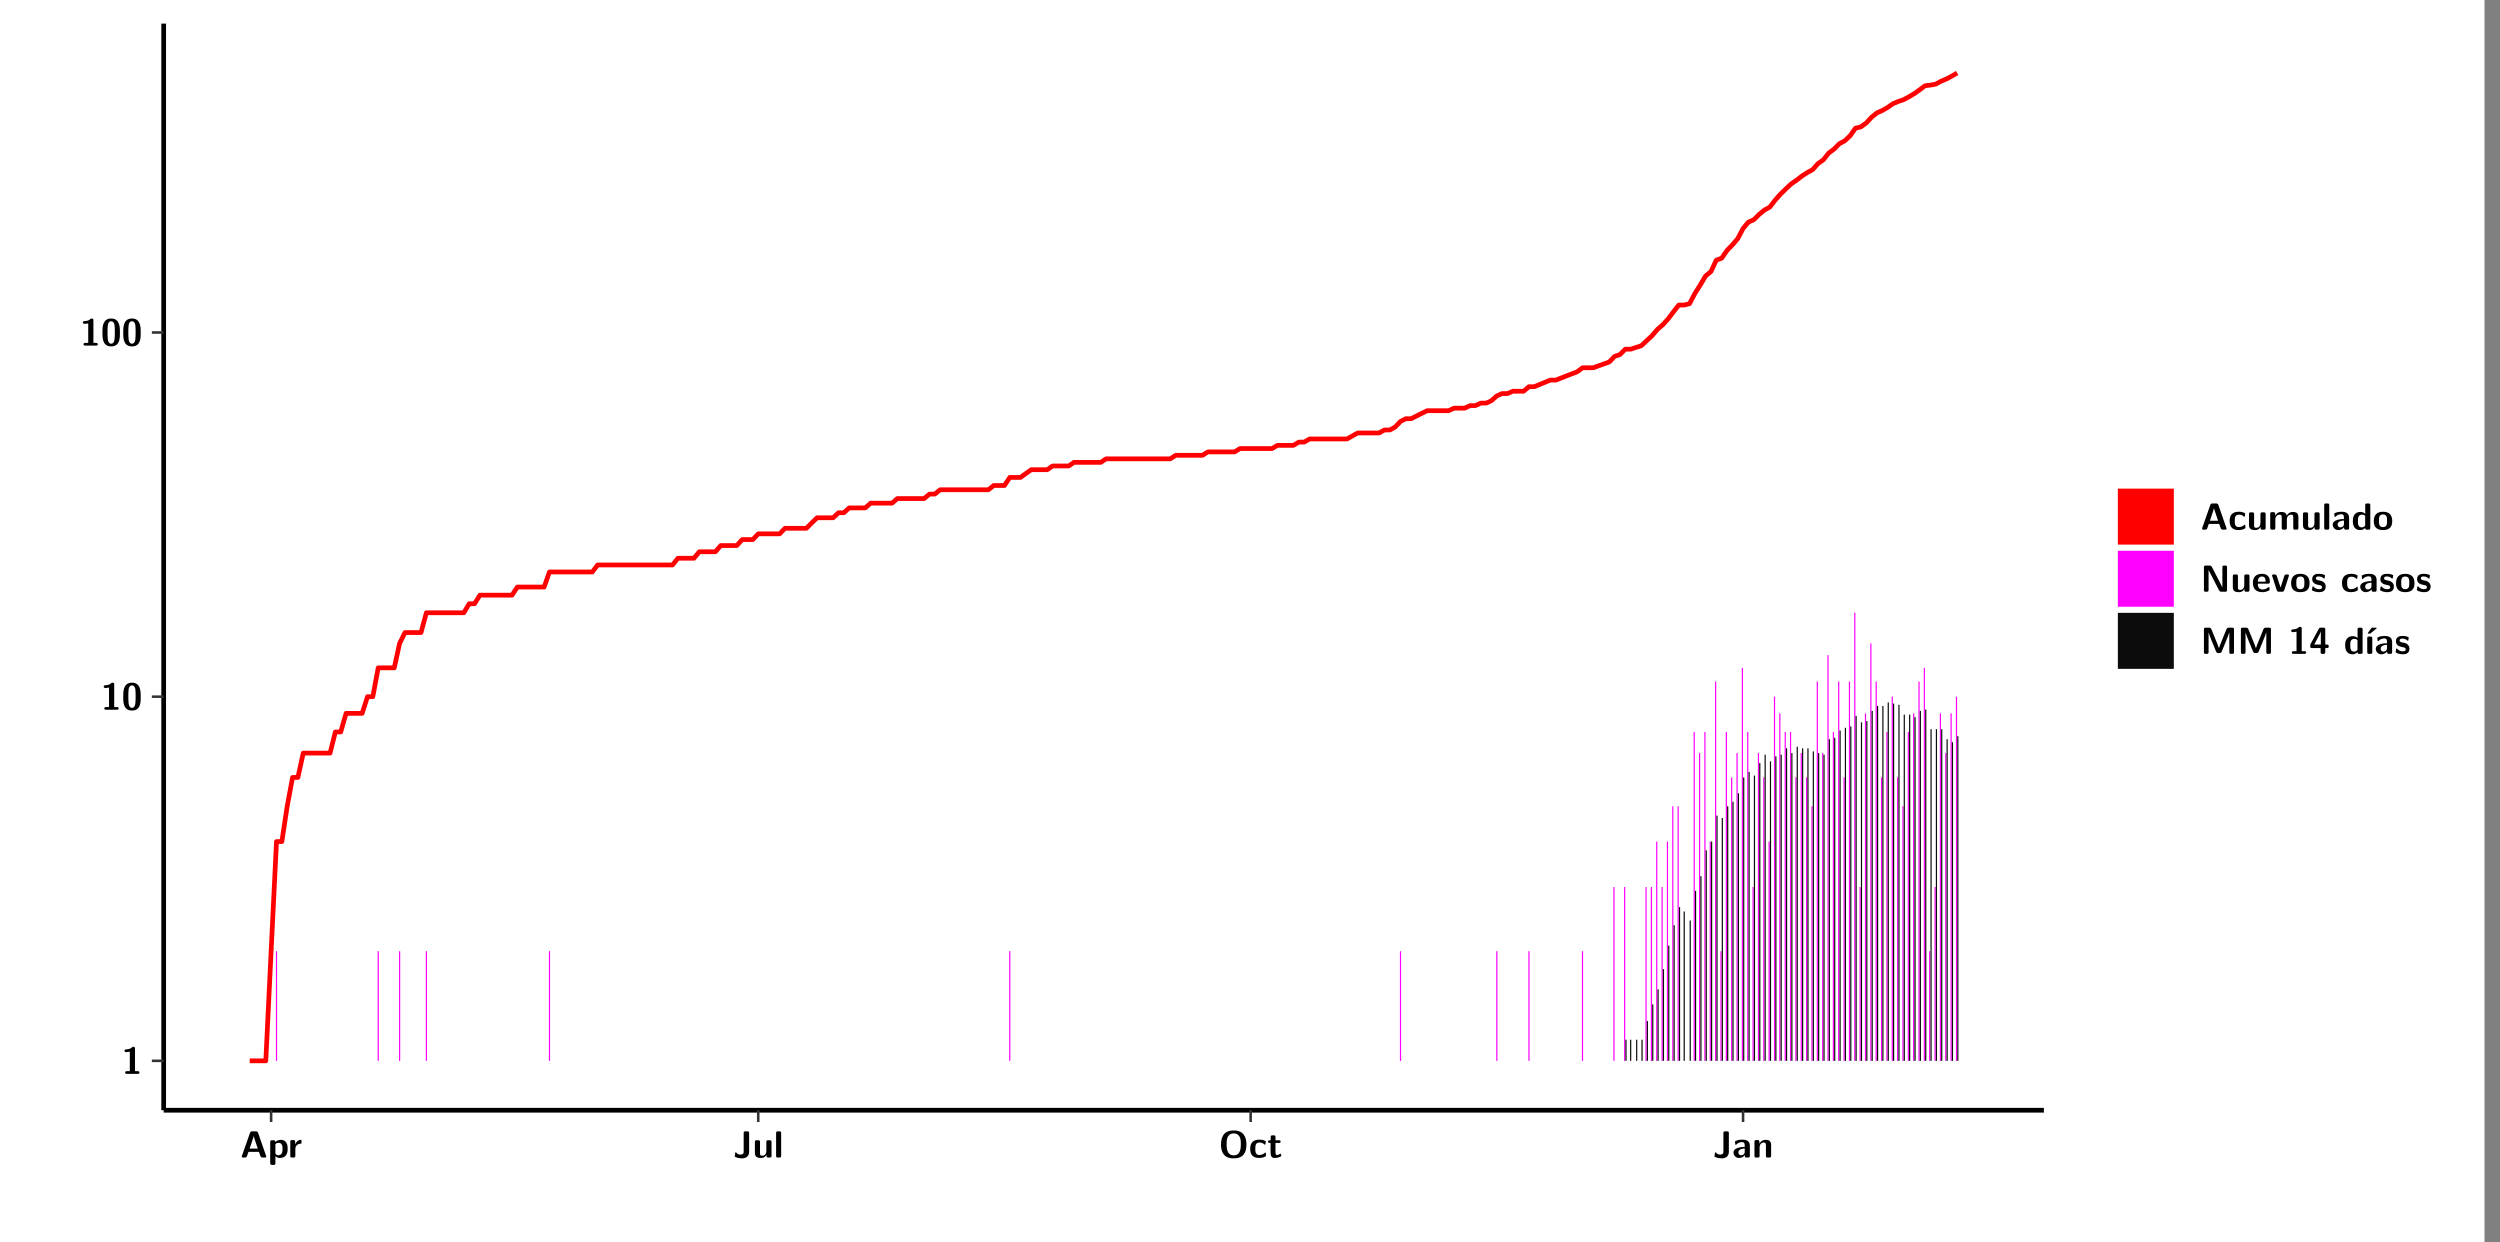 <?xml version="1.0" encoding="UTF-8"?>
<svg xmlns="http://www.w3.org/2000/svg" xmlns:xlink="http://www.w3.org/1999/xlink" width="579.653pt" height="288pt" viewBox="0 0 579.653 288" version="1.1">
<rect x="0" y="0" width="579.653" height="288" fill="#808080" stroke="none"/>
<defs>
<g>
<symbol overflow="visible" id="glyph0-0">
<path style="stroke:none;" d=""/>
</symbol>
<symbol overflow="visible" id="glyph0-1">
<path style="stroke:none;" d="M 3.109 -5.859 C 3.109 -6.016 3.109 -6.281 2.719 -6.281 C 2.547 -6.281 2.516 -6.266 2.406 -6.156 C 2.25 -6.016 1.922 -5.688 1.047 -5.672 C 0.891 -5.672 0.672 -5.609 0.672 -5.359 C 0.672 -5.047 0.969 -5.047 1.094 -5.047 C 1.344 -5.047 1.656 -5.078 1.906 -5.156 L 1.906 -0.625 L 1.234 -0.625 C 1.109 -0.625 0.812 -0.625 0.812 -0.312 C 0.812 0 1.109 0 1.234 0 L 3.719 0 C 3.828 0 4.141 0 4.141 -0.312 C 4.141 -0.625 3.828 -0.625 3.719 -0.625 L 3.109 -0.625 Z M 3.109 -5.859 "/>
</symbol>
<symbol overflow="visible" id="glyph0-2">
<path style="stroke:none;" d="M 4.438 -3 C 4.438 -4.203 4.438 -6.281 2.406 -6.281 C 0.375 -6.281 0.375 -4.219 0.375 -3 C 0.375 -1.812 0.375 0.188 2.406 0.188 C 4.438 0.188 4.438 -1.781 4.438 -3 Z M 2.406 -0.438 C 1.75 -0.438 1.656 -1.25 1.625 -1.484 C 1.562 -1.953 1.562 -2.766 1.562 -3.125 C 1.562 -3.641 1.562 -4.203 1.625 -4.641 C 1.641 -4.875 1.734 -5.641 2.406 -5.641 C 3.047 -5.641 3.156 -4.906 3.188 -4.734 C 3.25 -4.281 3.25 -3.594 3.25 -3.125 C 3.25 -2.625 3.25 -1.953 3.188 -1.469 C 3.156 -1.234 3.062 -0.438 2.406 -0.438 Z M 2.406 -0.438 "/>
</symbol>
<symbol overflow="visible" id="glyph0-3">
<path style="stroke:none;" d="M 4.156 -5.703 C 4.031 -6.078 3.766 -6.078 3.594 -6.078 L 2.828 -6.078 C 2.641 -6.078 2.391 -6.078 2.266 -5.703 L 0.406 -0.406 C 0.375 -0.297 0.375 -0.281 0.375 -0.234 C 0.375 0 0.594 0 0.703 0 L 1.031 0 C 1.188 0 1.453 0 1.578 -0.344 L 1.922 -1.328 L 4.344 -1.328 L 4.641 -0.484 C 4.75 -0.172 4.812 0 5.234 0 L 5.703 0 C 5.828 0 6.047 0 6.047 -0.234 C 6.047 -0.281 6.047 -0.297 6 -0.406 Z M 2.812 -3.938 C 2.938 -4.328 3.062 -4.656 3.125 -4.969 L 3.141 -4.969 C 3.188 -4.766 3.188 -4.75 3.25 -4.547 L 4.078 -2.078 L 2.188 -2.078 Z M 2.812 -3.938 "/>
</symbol>
<symbol overflow="visible" id="glyph0-4">
<path style="stroke:none;" d="M 1.734 -0.344 C 2.125 0.094 2.609 0.094 2.719 0.094 C 4.578 0.094 4.578 -1.594 4.578 -2.031 C 4.578 -2.453 4.578 -4.109 3 -4.109 C 2.484 -4.109 2.016 -3.906 1.703 -3.609 C 1.703 -3.922 1.578 -4.016 1.281 -4.016 L 0.953 -4.016 C 0.641 -4.016 0.531 -3.922 0.531 -3.594 L 0.531 1.281 C 0.531 1.594 0.625 1.703 0.953 1.703 L 1.312 1.703 C 1.641 1.703 1.734 1.594 1.734 1.281 Z M 1.734 -3.141 C 1.828 -3.219 2.109 -3.422 2.484 -3.422 C 3.391 -3.422 3.391 -2.391 3.391 -2 C 3.391 -1.656 3.391 -0.531 2.406 -0.531 C 2.203 -0.531 2.047 -0.609 1.938 -0.688 C 1.734 -0.828 1.734 -0.875 1.734 -1.031 Z M 1.734 -3.141 "/>
</symbol>
<symbol overflow="visible" id="glyph0-5">
<path style="stroke:none;" d="M 1.703 -2.016 C 1.703 -2.844 2.391 -3.188 2.938 -3.219 C 3.109 -3.234 3.125 -3.234 3.125 -3.469 L 3.125 -3.875 C 3.125 -4.047 3.125 -4.109 2.969 -4.109 C 2.719 -4.109 2.078 -4.031 1.672 -3.078 L 1.656 -3.078 L 1.656 -3.641 C 1.656 -3.922 1.594 -4.062 1.234 -4.062 L 0.953 -4.062 C 0.641 -4.062 0.531 -3.969 0.531 -3.641 L 0.531 -0.422 C 0.531 -0.109 0.625 0 0.953 0 L 1.281 0 C 1.609 0 1.703 -0.109 1.703 -0.422 Z M 1.703 -2.016 "/>
</symbol>
<symbol overflow="visible" id="glyph0-6">
<path style="stroke:none;" d="M 3.75 -5.656 C 3.75 -5.938 3.688 -6.078 3.328 -6.078 L 2.906 -6.078 C 2.562 -6.078 2.484 -5.969 2.484 -5.656 L 2.484 -1.359 C 2.484 -1.172 2.484 -0.688 1.703 -0.688 C 1.203 -0.688 0.922 -0.969 0.797 -1.125 C 0.734 -1.203 0.703 -1.234 0.656 -1.234 C 0.562 -1.234 0.547 -1.141 0.531 -1.062 C 0.484 -0.781 0.406 -0.328 0.406 -0.297 C 0.406 -0.203 0.453 -0.188 0.625 -0.109 C 1.141 0.109 1.672 0.188 2.062 0.188 C 3 0.188 3.75 -0.281 3.75 -1.312 Z M 3.75 -5.656 "/>
</symbol>
<symbol overflow="visible" id="glyph0-7">
<path style="stroke:none;" d="M 4.391 -3.594 C 4.391 -3.875 4.328 -4.016 3.969 -4.016 L 3.609 -4.016 C 3.281 -4.016 3.188 -3.906 3.188 -3.594 L 3.188 -1.516 C 3.188 -0.938 2.891 -0.438 2.266 -0.438 C 1.766 -0.438 1.719 -0.562 1.719 -1.031 L 1.719 -3.594 C 1.719 -3.875 1.656 -4.016 1.297 -4.016 L 0.953 -4.016 C 0.625 -4.016 0.531 -3.922 0.531 -3.594 L 0.531 -1.109 C 0.531 -0.172 1.031 0.094 1.953 0.094 C 2.188 0.094 2.812 0.094 3.219 -0.656 L 3.219 -0.422 C 3.219 -0.141 3.281 0 3.641 0 L 3.969 0 C 4.297 0 4.391 -0.109 4.391 -0.422 Z M 4.391 -3.594 "/>
</symbol>
<symbol overflow="visible" id="glyph0-8">
<path style="stroke:none;" d="M 1.703 -5.656 C 1.703 -5.938 1.641 -6.078 1.281 -6.078 L 0.953 -6.078 C 0.641 -6.078 0.531 -5.984 0.531 -5.656 L 0.531 -0.422 C 0.531 -0.109 0.625 0 0.953 0 L 1.281 0 C 1.609 0 1.703 -0.109 1.703 -0.422 Z M 1.703 -5.656 "/>
</symbol>
<symbol overflow="visible" id="glyph0-9">
<path style="stroke:none;" d="M 6.422 -3 C 6.422 -4.766 5.781 -6.281 3.484 -6.281 C 1.047 -6.281 0.531 -4.609 0.531 -3 C 0.531 -1.359 1.109 0.188 3.469 0.188 C 5.734 0.188 6.422 -1.203 6.422 -3 Z M 3.484 -0.516 C 1.828 -0.516 1.828 -2.344 1.828 -3.141 C 1.828 -3.906 1.828 -5.594 3.469 -5.594 C 5.125 -5.594 5.125 -3.922 5.125 -3.141 C 5.125 -2.359 5.125 -0.516 3.484 -0.516 Z M 3.484 -0.516 "/>
</symbol>
<symbol overflow="visible" id="glyph0-10">
<path style="stroke:none;" d="M 4 -0.438 C 4 -0.531 3.969 -0.938 3.953 -1.047 C 3.953 -1.078 3.938 -1.172 3.844 -1.172 C 3.812 -1.172 3.797 -1.172 3.703 -1.078 C 3.562 -0.953 3.141 -0.594 2.422 -0.594 C 1.516 -0.594 1.516 -1.469 1.516 -2.031 C 1.516 -2.75 1.562 -3.484 2.453 -3.484 C 3.031 -3.484 3.266 -3.344 3.578 -3.078 C 3.688 -2.984 3.703 -2.984 3.734 -2.984 C 3.828 -2.984 3.844 -3.062 3.844 -3.094 C 3.859 -3.172 3.953 -3.656 3.953 -3.703 C 3.953 -3.781 3.891 -3.812 3.75 -3.891 C 3.328 -4.078 3.062 -4.156 2.453 -4.156 C 1.141 -4.156 0.328 -3.547 0.328 -2.016 C 0.328 -0.562 1.078 0.094 2.406 0.094 C 2.641 0.094 3.172 0.094 3.75 -0.203 C 4 -0.344 4 -0.344 4 -0.438 Z M 4 -0.438 "/>
</symbol>
<symbol overflow="visible" id="glyph0-11">
<path style="stroke:none;" d="M 1.906 -3.391 L 2.688 -3.391 C 2.797 -3.391 3.109 -3.391 3.109 -3.703 C 3.109 -4.016 2.797 -4.016 2.688 -4.016 L 1.906 -4.016 L 1.906 -4.75 C 1.906 -5.016 1.844 -5.156 1.484 -5.156 L 1.219 -5.156 C 0.906 -5.156 0.797 -5.062 0.797 -4.75 L 0.797 -4.016 L 0.594 -4.016 C 0.5 -4.016 0.172 -4.016 0.172 -3.703 C 0.172 -3.391 0.484 -3.391 0.594 -3.391 L 0.766 -3.391 L 0.766 -1.172 C 0.766 -0.281 1.094 0.094 1.688 0.094 C 1.766 0.094 2.156 0.094 2.609 -0.047 C 2.766 -0.094 3.266 -0.25 3.266 -0.406 C 3.266 -0.438 3.25 -0.5 3.203 -0.688 C 3.156 -0.859 3.141 -0.906 3.062 -0.906 C 3.016 -0.906 3 -0.906 2.953 -0.844 C 2.859 -0.781 2.625 -0.594 2.25 -0.594 C 2.047 -0.594 1.906 -0.734 1.906 -1.312 Z M 1.906 -3.391 "/>
</symbol>
<symbol overflow="visible" id="glyph0-12">
<path style="stroke:none;" d="M 4.062 -2.766 C 4.062 -4.156 2.734 -4.156 2.297 -4.156 C 1.891 -4.156 1.453 -4.125 0.859 -3.891 C 0.672 -3.797 0.625 -3.781 0.625 -3.688 C 0.625 -3.625 0.688 -3.109 0.688 -3.047 C 0.703 -2.984 0.75 -2.938 0.812 -2.938 C 0.844 -2.938 0.875 -2.969 0.906 -3 C 1.281 -3.391 1.719 -3.578 2.266 -3.578 C 2.734 -3.578 2.875 -3.297 2.875 -2.781 L 2.875 -2.469 C 2.562 -2.469 0.266 -2.453 0.266 -1.172 C 0.266 -0.547 0.766 0.094 1.531 0.094 C 1.828 0.094 2.484 0.016 2.906 -0.594 L 2.906 -0.422 C 2.906 -0.141 2.969 0 3.328 0 L 3.641 0 C 3.984 0 4.062 -0.109 4.062 -0.422 Z M 2.875 -1.344 C 2.875 -0.531 2.047 -0.531 2.016 -0.531 C 1.641 -0.531 1.406 -0.844 1.406 -1.188 C 1.406 -2.047 2.625 -2.109 2.875 -2.109 Z M 2.875 -1.344 "/>
</symbol>
<symbol overflow="visible" id="glyph0-13">
<path style="stroke:none;" d="M 4.391 -2.844 C 4.391 -3.75 4 -4.109 3.109 -4.109 C 2.188 -4.109 1.781 -3.438 1.672 -3.203 L 1.672 -3.641 C 1.672 -3.922 1.609 -4.062 1.25 -4.062 L 0.953 -4.062 C 0.625 -4.062 0.531 -3.969 0.531 -3.641 L 0.531 -0.422 C 0.531 -0.109 0.625 0 0.953 0 L 1.297 0 C 1.625 0 1.719 -0.109 1.719 -0.422 L 1.719 -2.359 C 1.719 -3.125 2.219 -3.484 2.688 -3.484 C 3.109 -3.484 3.188 -3.281 3.188 -2.828 L 3.188 -0.422 C 3.188 -0.141 3.25 0 3.609 0 L 3.969 0 C 4.297 0 4.391 -0.109 4.391 -0.422 Z M 4.391 -2.844 "/>
</symbol>
<symbol overflow="visible" id="glyph0-14">
<path style="stroke:none;" d="M 7.062 -2.844 C 7.062 -3.75 6.672 -4.109 5.781 -4.109 C 5.156 -4.109 4.688 -3.828 4.359 -3.25 C 4.219 -4.078 3.484 -4.109 3.109 -4.109 C 2.938 -4.109 2.578 -4.109 2.188 -3.828 C 1.906 -3.625 1.734 -3.344 1.672 -3.203 L 1.672 -3.641 C 1.672 -3.922 1.609 -4.062 1.25 -4.062 L 0.953 -4.062 C 0.625 -4.062 0.531 -3.969 0.531 -3.641 L 0.531 -0.422 C 0.531 -0.109 0.625 0 0.953 0 L 1.297 0 C 1.625 0 1.719 -0.109 1.719 -0.422 L 1.719 -2.359 C 1.719 -3.141 2.25 -3.484 2.688 -3.484 C 3.109 -3.484 3.203 -3.297 3.203 -2.828 L 3.203 -0.422 C 3.203 -0.109 3.297 0 3.625 0 L 3.969 0 C 4.297 0 4.391 -0.109 4.391 -0.422 L 4.391 -2.359 C 4.391 -3.141 4.922 -3.484 5.359 -3.484 C 5.781 -3.484 5.875 -3.297 5.875 -2.828 L 5.875 -0.422 C 5.875 -0.109 5.969 0 6.297 0 L 6.641 0 C 6.984 0 7.062 -0.109 7.062 -0.422 Z M 7.062 -2.844 "/>
</symbol>
<symbol overflow="visible" id="glyph0-15">
<path style="stroke:none;" d="M 4.375 -5.656 C 4.375 -5.938 4.312 -6.078 3.953 -6.078 L 3.625 -6.078 C 3.297 -6.078 3.203 -5.969 3.203 -5.656 L 3.203 -3.672 C 2.812 -4.047 2.375 -4.109 2.109 -4.109 C 0.328 -4.109 0.328 -2.422 0.328 -2 C 0.328 -1.594 0.328 0.094 2.062 0.094 C 2.422 0.094 2.812 -0.016 3.188 -0.406 C 3.188 -0.094 3.297 0 3.609 0 L 3.953 0 C 4.281 0 4.375 -0.109 4.375 -0.422 Z M 3.188 -1.094 C 3.188 -0.953 3.188 -0.875 2.922 -0.688 C 2.703 -0.547 2.5 -0.531 2.406 -0.531 C 1.516 -0.531 1.516 -1.344 1.516 -2 C 1.516 -2.656 1.516 -3.484 2.5 -3.484 C 2.75 -3.484 2.984 -3.391 3.188 -3.203 Z M 3.188 -1.094 "/>
</symbol>
<symbol overflow="visible" id="glyph0-16">
<path style="stroke:none;" d="M 4.547 -1.969 C 4.547 -3.406 3.844 -4.156 2.406 -4.156 C 0.953 -4.156 0.266 -3.391 0.266 -1.969 C 0.266 -0.547 1.031 0.094 2.406 0.094 C 3.781 0.094 4.547 -0.531 4.547 -1.969 Z M 2.406 -0.594 C 1.469 -0.594 1.469 -1.375 1.469 -2.078 C 1.469 -2.75 1.469 -3.531 2.406 -3.531 C 3.344 -3.531 3.344 -2.766 3.344 -2.078 C 3.344 -1.391 3.344 -0.594 2.406 -0.594 Z M 2.406 -0.594 "/>
</symbol>
<symbol overflow="visible" id="glyph0-17">
<path style="stroke:none;" d="M 2.656 -5.734 C 2.469 -6.078 2.203 -6.078 2.031 -6.078 L 1.219 -6.078 C 0.906 -6.078 0.797 -5.984 0.797 -5.656 L 0.797 -0.422 C 0.797 -0.109 0.891 0 1.219 0 L 1.453 0 C 1.781 0 1.875 -0.109 1.875 -0.422 L 1.875 -5.016 L 1.891 -5.016 L 4.297 -0.344 C 4.484 0 4.75 0 4.922 0 L 5.734 0 C 6.062 0 6.156 -0.109 6.156 -0.422 L 6.156 -5.656 C 6.156 -5.938 6.094 -6.078 5.734 -6.078 L 5.5 -6.078 C 5.156 -6.078 5.078 -5.969 5.078 -5.656 L 5.078 -1.062 L 5.062 -1.062 Z M 2.656 -5.734 "/>
</symbol>
<symbol overflow="visible" id="glyph0-18">
<path style="stroke:none;" d="M 3.781 -1.875 C 3.984 -1.875 4.203 -1.891 4.203 -2.281 C 4.203 -3.406 3.672 -4.156 2.359 -4.156 C 0.969 -4.156 0.266 -3.375 0.266 -2.047 C 0.266 -0.609 1.109 0.094 2.484 0.094 C 2.812 0.094 3.312 0.047 3.891 -0.234 C 4.078 -0.328 4.141 -0.359 4.141 -0.469 C 4.141 -0.531 4.125 -0.781 4.109 -0.844 C 4.078 -1.125 4.062 -1.125 3.984 -1.125 C 3.953 -1.125 3.938 -1.125 3.844 -1.047 C 3.328 -0.594 2.797 -0.531 2.516 -0.531 C 1.531 -0.531 1.422 -1.312 1.391 -1.875 Z M 1.406 -2.344 C 1.422 -2.875 1.609 -3.531 2.359 -3.531 C 3.062 -3.531 3.203 -3.031 3.219 -2.344 Z M 1.406 -2.344 "/>
</symbol>
<symbol overflow="visible" id="glyph0-19">
<path style="stroke:none;" d="M 4.109 -3.609 C 4.141 -3.719 4.141 -3.75 4.141 -3.766 C 4.141 -4.016 3.922 -4.016 3.797 -4.016 L 3.609 -4.016 C 3.25 -4.016 3.141 -3.891 3.062 -3.641 L 2.203 -0.984 L 1.328 -3.641 C 1.266 -3.828 1.203 -4.016 0.781 -4.016 L 0.578 -4.016 C 0.453 -4.016 0.234 -4.016 0.234 -3.766 C 0.234 -3.75 0.234 -3.719 0.266 -3.609 L 1.312 -0.375 C 1.438 0 1.703 0 1.859 0 L 2.5 0 C 2.672 0 2.938 0 3.062 -0.375 Z M 4.109 -3.609 "/>
</symbol>
<symbol overflow="visible" id="glyph0-20">
<path style="stroke:none;" d="M 3.469 -1.234 C 3.469 -1.734 3.203 -2.031 3.047 -2.172 C 2.703 -2.484 2.391 -2.547 2.031 -2.609 C 1.547 -2.703 1.188 -2.766 1.188 -3.109 C 1.188 -3.469 1.484 -3.547 1.828 -3.547 C 2.406 -3.547 2.719 -3.328 2.953 -3.125 C 3.047 -3.047 3.062 -3.047 3.094 -3.047 C 3.188 -3.047 3.203 -3.125 3.203 -3.156 C 3.219 -3.219 3.312 -3.719 3.312 -3.766 C 3.312 -3.906 2.844 -4.031 2.75 -4.062 C 2.406 -4.156 2.125 -4.156 1.891 -4.156 C 1.5 -4.156 0.328 -4.156 0.328 -2.906 C 0.328 -2.484 0.516 -2.219 0.75 -2 C 1.062 -1.734 1.406 -1.672 1.906 -1.562 C 2.156 -1.531 2.609 -1.453 2.609 -1.062 C 2.609 -0.656 2.266 -0.594 1.922 -0.594 C 1.531 -0.594 1.047 -0.703 0.625 -1.188 C 0.594 -1.234 0.562 -1.266 0.516 -1.266 C 0.422 -1.266 0.406 -1.188 0.391 -1.125 C 0.375 -1.016 0.266 -0.516 0.266 -0.422 C 0.266 -0.266 0.922 -0.062 0.922 -0.047 C 1.406 0.094 1.766 0.094 1.922 0.094 C 2.359 0.094 3.469 0.062 3.469 -1.234 Z M 3.469 -1.234 "/>
</symbol>
<symbol overflow="visible" id="glyph0-21">
<path style="stroke:none;" d="M 4.859 -2.859 C 4.688 -2.422 4.359 -1.609 4.281 -1.312 C 4.203 -1.625 3.844 -2.484 3.656 -2.953 L 2.531 -5.719 C 2.391 -6.078 2.109 -6.078 1.953 -6.078 L 1.219 -6.078 C 0.906 -6.078 0.797 -5.984 0.797 -5.656 L 0.797 -0.422 C 0.797 -0.109 0.891 0 1.219 0 L 1.453 0 C 1.781 0 1.875 -0.109 1.875 -0.422 L 1.875 -4.953 L 1.891 -4.953 C 1.984 -4.562 2.375 -3.578 2.578 -3.062 L 3.609 -0.562 C 3.766 -0.188 3.969 -0.188 4.266 -0.188 C 4.562 -0.188 4.781 -0.188 4.938 -0.562 L 6.062 -3.328 C 6.141 -3.531 6.625 -4.719 6.672 -4.953 L 6.688 -4.953 L 6.688 -0.422 C 6.688 -0.141 6.75 0 7.109 0 L 7.344 0 C 7.672 0 7.766 -0.109 7.766 -0.422 L 7.766 -5.656 C 7.766 -5.938 7.703 -6.078 7.344 -6.078 L 6.609 -6.078 C 6.391 -6.078 6.172 -6.062 6.016 -5.703 Z M 4.859 -2.859 "/>
</symbol>
<symbol overflow="visible" id="glyph0-22">
<path style="stroke:none;" d="M 0.344 -2.297 C 0.266 -2.172 0.266 -2.141 0.266 -1.984 L 0.266 -1.766 C 0.266 -1.484 0.328 -1.344 0.688 -1.344 L 2.672 -1.344 L 2.672 -0.422 C 2.672 -0.141 2.719 0 3.078 0 L 3.328 0 C 3.656 0 3.75 -0.109 3.75 -0.422 L 3.75 -1.344 L 4.125 -1.344 C 4.391 -1.344 4.547 -1.406 4.547 -1.75 C 4.547 -2.078 4.422 -2.172 4.125 -2.172 L 3.75 -2.172 L 3.75 -5.656 C 3.75 -5.984 3.656 -6.078 3.328 -6.078 L 2.688 -6.078 C 2.531 -6.078 2.391 -6.078 2.281 -5.875 Z M 1.188 -2.172 C 2.578 -4.75 2.672 -5.016 2.703 -5.156 L 2.719 -5.156 L 2.719 -2.172 Z M 1.188 -2.172 "/>
</symbol>
<symbol overflow="visible" id="glyph0-23">
<path style="stroke:none;" d="M 3.906 -5.844 C 3.953 -5.875 4 -5.922 4 -5.969 C 4 -6.078 3.906 -6.078 3.766 -6.078 L 3.047 -6.078 C 2.875 -6.078 2.859 -6.078 2.781 -5.984 L 2.031 -4.953 C 1.953 -4.859 1.953 -4.844 1.953 -4.828 C 1.953 -4.703 2.047 -4.703 2.188 -4.703 L 2.516 -4.703 Z M 3.906 -5.844 "/>
</symbol>
<symbol overflow="visible" id="glyph0-24">
<path style="stroke:none;" d="M 1.703 -3.594 C 1.703 -3.875 1.641 -4.016 1.281 -4.016 L 0.953 -4.016 C 0.641 -4.016 0.531 -3.922 0.531 -3.594 L 0.531 -0.422 C 0.531 -0.109 0.625 0 0.953 0 L 1.281 0 C 1.609 0 1.703 -0.109 1.703 -0.422 Z M 1.703 -3.594 "/>
</symbol>
</g>
<clipPath id="clip1">
  <path d="M 0 0 L 576.008 0 L 576.008 288 L 0 288 Z M 0 0 "/>
</clipPath>
<clipPath id="clip2">
  <path d="M 37.949 5.477 L 473.898 5.477 L 473.898 257.414 L 37.949 257.414 Z M 37.949 5.477 "/>
</clipPath>
</defs>
<g id="surface1">
<g clip-path="url(#clip1)" clip-rule="nonzero">
<path style="fill-rule:nonzero;fill:rgb(100%,100%,100%);fill-opacity:1;stroke-width:0.598;stroke-linecap:round;stroke-linejoin:round;stroke:rgb(100%,100%,100%);stroke-opacity:1;stroke-miterlimit:10;" d="M 0 0 L 0 288.004 L 576.008 288.004 L 576.008 0 Z M 0 0 " transform="matrix(1,0,0,-1,0,288)"/>
</g>
<g clip-path="url(#clip2)" clip-rule="nonzero">
<path style=" stroke:none;fill-rule:nonzero;fill:rgb(100%,100%,100%);fill-opacity:1;" d="M 37.949 257.414 L 37.949 5.477 L 473.898 5.477 L 473.898 257.414 Z M 37.949 257.414 "/>
</g>
<path style=" stroke:none;fill-rule:nonzero;fill:rgb(100%,0%,100%);fill-opacity:1;" d="M 63.973 245.969 L 63.973 220.551 L 64.25 220.551 L 64.25 245.969 Z M 63.973 245.969 "/>
<path style=" stroke:none;fill-rule:nonzero;fill:rgb(100%,0%,100%);fill-opacity:1;" d="M 87.555 245.969 L 87.555 220.551 L 87.832 220.551 L 87.832 245.969 Z M 87.555 245.969 "/>
<path style=" stroke:none;fill-rule:nonzero;fill:rgb(100%,0%,100%);fill-opacity:1;" d="M 92.516 245.969 L 92.516 220.551 L 92.793 220.551 L 92.793 245.969 Z M 92.516 245.969 "/>
<path style=" stroke:none;fill-rule:nonzero;fill:rgb(100%,0%,100%);fill-opacity:1;" d="M 98.723 245.969 L 98.723 220.551 L 99 220.551 L 99 245.969 Z M 98.723 245.969 "/>
<path style=" stroke:none;fill-rule:nonzero;fill:rgb(100%,0%,100%);fill-opacity:1;" d="M 127.266 245.969 L 127.266 220.551 L 127.543 220.551 L 127.543 245.969 Z M 127.266 245.969 "/>
<path style=" stroke:none;fill-rule:nonzero;fill:rgb(100%,0%,100%);fill-opacity:1;" d="M 233.984 245.969 L 233.984 220.551 L 234.266 220.551 L 234.266 245.969 Z M 233.984 245.969 "/>
<path style=" stroke:none;fill-rule:nonzero;fill:rgb(100%,0%,100%);fill-opacity:1;" d="M 324.586 245.969 L 324.586 220.551 L 324.867 220.551 L 324.867 245.969 Z M 324.586 245.969 "/>
<path style=" stroke:none;fill-rule:nonzero;fill:rgb(100%,0%,100%);fill-opacity:1;" d="M 346.922 245.969 L 346.922 220.551 L 347.203 220.551 L 347.203 245.969 Z M 346.922 245.969 "/>
<path style=" stroke:none;fill-rule:nonzero;fill:rgb(100%,0%,100%);fill-opacity:1;" d="M 354.367 245.969 L 354.367 220.551 L 354.645 220.551 L 354.645 245.969 Z M 354.367 245.969 "/>
<path style=" stroke:none;fill-rule:nonzero;fill:rgb(100%,0%,100%);fill-opacity:1;" d="M 366.781 245.969 L 366.781 220.551 L 367.059 220.551 L 367.059 245.969 Z M 366.781 245.969 "/>
<path style=" stroke:none;fill-rule:nonzero;fill:rgb(100%,0%,100%);fill-opacity:1;" d="M 374.07 245.969 L 374.07 205.676 L 374.352 205.676 L 374.352 245.969 Z M 374.07 245.969 "/>
<path style=" stroke:none;fill-rule:nonzero;fill:rgb(100%,0%,100%);fill-opacity:1;" d="M 376.555 245.969 L 376.555 205.676 L 376.832 205.676 L 376.832 245.969 Z M 376.555 245.969 "/>
<path style=" stroke:none;fill-rule:nonzero;fill:rgb(4.999%,4.999%,4.999%);fill-opacity:1;" d="M 376.863 245.969 L 376.863 241.066 L 377.141 241.066 L 377.141 245.969 Z M 376.863 245.969 "/>
<path style=" stroke:none;fill-rule:nonzero;fill:rgb(4.999%,4.999%,4.999%);fill-opacity:1;" d="M 377.949 245.969 L 377.949 241.066 L 378.227 241.066 L 378.227 245.969 Z M 377.949 245.969 "/>
<path style=" stroke:none;fill-rule:nonzero;fill:rgb(4.999%,4.999%,4.999%);fill-opacity:1;" d="M 379.344 245.969 L 379.344 241.066 L 379.621 241.066 L 379.621 245.969 Z M 379.344 245.969 "/>
<path style=" stroke:none;fill-rule:nonzero;fill:rgb(4.999%,4.999%,4.999%);fill-opacity:1;" d="M 380.586 245.969 L 380.586 241.066 L 380.867 241.066 L 380.867 245.969 Z M 380.586 245.969 "/>
<path style=" stroke:none;fill-rule:nonzero;fill:rgb(100%,0%,100%);fill-opacity:1;" d="M 381.516 245.969 L 381.516 205.676 L 381.793 205.676 L 381.793 245.969 Z M 381.516 245.969 "/>
<path style=" stroke:none;fill-rule:nonzero;fill:rgb(4.999%,4.999%,4.999%);fill-opacity:1;" d="M 381.824 245.969 L 381.824 236.75 L 382.102 236.75 L 382.102 245.969 Z M 381.824 245.969 "/>
<path style=" stroke:none;fill-rule:nonzero;fill:rgb(100%,0%,100%);fill-opacity:1;" d="M 382.758 245.969 L 382.758 205.676 L 383.039 205.676 L 383.039 245.969 Z M 382.758 245.969 "/>
<path style=" stroke:none;fill-rule:nonzero;fill:rgb(4.999%,4.999%,4.999%);fill-opacity:1;" d="M 383.07 245.969 L 383.07 232.887 L 383.348 232.887 L 383.348 245.969 Z M 383.07 245.969 "/>
<path style=" stroke:none;fill-rule:nonzero;fill:rgb(100%,0%,100%);fill-opacity:1;" d="M 383.996 245.969 L 383.996 195.129 L 384.273 195.129 L 384.273 245.969 Z M 383.996 245.969 "/>
<path style=" stroke:none;fill-rule:nonzero;fill:rgb(4.999%,4.999%,4.999%);fill-opacity:1;" d="M 384.305 245.969 L 384.305 229.391 L 384.582 229.391 L 384.582 245.969 Z M 384.305 245.969 "/>
<path style=" stroke:none;fill-rule:nonzero;fill:rgb(100%,0%,100%);fill-opacity:1;" d="M 385.242 245.969 L 385.242 205.676 L 385.52 205.676 L 385.52 245.969 Z M 385.242 245.969 "/>
<path style=" stroke:none;fill-rule:nonzero;fill:rgb(4.999%,4.999%,4.999%);fill-opacity:1;" d="M 385.551 245.969 L 385.551 224.707 L 385.828 224.707 L 385.828 245.969 Z M 385.551 245.969 "/>
<path style=" stroke:none;fill-rule:nonzero;fill:rgb(100%,0%,100%);fill-opacity:1;" d="M 386.477 245.969 L 386.477 195.129 L 386.754 195.129 L 386.754 245.969 Z M 386.477 245.969 "/>
<path style=" stroke:none;fill-rule:nonzero;fill:rgb(4.999%,4.999%,4.999%);fill-opacity:1;" d="M 386.785 245.969 L 386.785 219.258 L 387.062 219.258 L 387.062 245.969 Z M 386.785 245.969 "/>
<path style=" stroke:none;fill-rule:nonzero;fill:rgb(100%,0%,100%);fill-opacity:1;" d="M 387.723 245.969 L 387.723 186.949 L 388 186.949 L 388 245.969 Z M 387.723 245.969 "/>
<path style=" stroke:none;fill-rule:nonzero;fill:rgb(4.999%,4.999%,4.999%);fill-opacity:1;" d="M 388.031 245.969 L 388.031 214.523 L 388.309 214.523 L 388.309 245.969 Z M 388.031 245.969 "/>
<path style=" stroke:none;fill-rule:nonzero;fill:rgb(100%,0%,100%);fill-opacity:1;" d="M 388.957 245.969 L 388.957 186.949 L 389.234 186.949 L 389.234 245.969 Z M 388.957 245.969 "/>
<path style=" stroke:none;fill-rule:nonzero;fill:rgb(4.999%,4.999%,4.999%);fill-opacity:1;" d="M 389.273 245.969 L 389.273 210.332 L 389.555 210.332 L 389.555 245.969 Z M 389.273 245.969 "/>
<path style=" stroke:none;fill-rule:nonzero;fill:rgb(4.999%,4.999%,4.999%);fill-opacity:1;" d="M 390.359 245.969 L 390.359 211.336 L 390.641 211.336 L 390.641 245.969 Z M 390.359 245.969 "/>
<path style=" stroke:none;fill-rule:nonzero;fill:rgb(4.999%,4.999%,4.999%);fill-opacity:1;" d="M 391.758 245.969 L 391.758 213.43 L 392.035 213.43 L 392.035 245.969 Z M 391.758 245.969 "/>
<path style=" stroke:none;fill-rule:nonzero;fill:rgb(100%,0%,100%);fill-opacity:1;" d="M 392.684 245.969 L 392.684 169.711 L 392.961 169.711 L 392.961 245.969 Z M 392.684 245.969 "/>
<path style=" stroke:none;fill-rule:nonzero;fill:rgb(4.999%,4.999%,4.999%);fill-opacity:1;" d="M 392.992 245.969 L 392.992 206.562 L 393.27 206.562 L 393.27 245.969 Z M 392.992 245.969 "/>
<path style=" stroke:none;fill-rule:nonzero;fill:rgb(100%,0%,100%);fill-opacity:1;" d="M 393.93 245.969 L 393.93 174.613 L 394.207 174.613 L 394.207 245.969 Z M 393.93 245.969 "/>
<path style=" stroke:none;fill-rule:nonzero;fill:rgb(4.999%,4.999%,4.999%);fill-opacity:1;" d="M 394.238 245.969 L 394.238 203.148 L 394.516 203.148 L 394.516 245.969 Z M 394.238 245.969 "/>
<path style=" stroke:none;fill-rule:nonzero;fill:rgb(100%,0%,100%);fill-opacity:1;" d="M 395.164 245.969 L 395.164 169.711 L 395.441 169.711 L 395.441 245.969 Z M 395.164 245.969 "/>
<path style=" stroke:none;fill-rule:nonzero;fill:rgb(4.999%,4.999%,4.999%);fill-opacity:1;" d="M 395.473 245.969 L 395.473 197.148 L 395.75 197.148 L 395.75 245.969 Z M 395.473 245.969 "/>
<path style=" stroke:none;fill-rule:nonzero;fill:rgb(100%,0%,100%);fill-opacity:1;" d="M 396.41 245.969 L 396.41 195.129 L 396.688 195.129 L 396.688 245.969 Z M 396.41 245.969 "/>
<path style=" stroke:none;fill-rule:nonzero;fill:rgb(4.999%,4.999%,4.999%);fill-opacity:1;" d="M 396.719 245.969 L 396.719 195.129 L 396.996 195.129 L 396.996 245.969 Z M 396.719 245.969 "/>
<path style=" stroke:none;fill-rule:nonzero;fill:rgb(100%,0%,100%);fill-opacity:1;" d="M 397.645 245.969 L 397.645 158.035 L 397.922 158.035 L 397.922 245.969 Z M 397.645 245.969 "/>
<path style=" stroke:none;fill-rule:nonzero;fill:rgb(4.999%,4.999%,4.999%);fill-opacity:1;" d="M 397.961 245.969 L 397.961 189.109 L 398.242 189.109 L 398.242 245.969 Z M 397.961 245.969 "/>
<path style=" stroke:none;fill-rule:nonzero;fill:rgb(100%,0%,100%);fill-opacity:1;" d="M 398.891 245.969 L 398.891 220.551 L 399.168 220.551 L 399.168 245.969 Z M 398.891 245.969 "/>
<path style=" stroke:none;fill-rule:nonzero;fill:rgb(4.999%,4.999%,4.999%);fill-opacity:1;" d="M 399.199 245.969 L 399.199 189.668 L 399.477 189.668 L 399.477 245.969 Z M 399.199 245.969 "/>
<path style=" stroke:none;fill-rule:nonzero;fill:rgb(100%,0%,100%);fill-opacity:1;" d="M 400.133 245.969 L 400.133 169.711 L 400.414 169.711 L 400.414 245.969 Z M 400.133 245.969 "/>
<path style=" stroke:none;fill-rule:nonzero;fill:rgb(4.999%,4.999%,4.999%);fill-opacity:1;" d="M 400.445 245.969 L 400.445 186.949 L 400.723 186.949 L 400.723 245.969 Z M 400.445 245.969 "/>
<path style=" stroke:none;fill-rule:nonzero;fill:rgb(100%,0%,100%);fill-opacity:1;" d="M 401.371 245.969 L 401.371 180.262 L 401.648 180.262 L 401.648 245.969 Z M 401.371 245.969 "/>
<path style=" stroke:none;fill-rule:nonzero;fill:rgb(4.999%,4.999%,4.999%);fill-opacity:1;" d="M 401.68 245.969 L 401.68 185.91 L 401.957 185.91 L 401.957 245.969 Z M 401.68 245.969 "/>
<path style=" stroke:none;fill-rule:nonzero;fill:rgb(100%,0%,100%);fill-opacity:1;" d="M 402.617 245.969 L 402.617 174.613 L 402.895 174.613 L 402.895 245.969 Z M 402.617 245.969 "/>
<path style=" stroke:none;fill-rule:nonzero;fill:rgb(4.999%,4.999%,4.999%);fill-opacity:1;" d="M 402.926 245.969 L 402.926 183.93 L 403.203 183.93 L 403.203 245.969 Z M 402.926 245.969 "/>
<path style=" stroke:none;fill-rule:nonzero;fill:rgb(100%,0%,100%);fill-opacity:1;" d="M 403.852 245.969 L 403.852 154.848 L 404.129 154.848 L 404.129 245.969 Z M 403.852 245.969 "/>
<path style=" stroke:none;fill-rule:nonzero;fill:rgb(4.999%,4.999%,4.999%);fill-opacity:1;" d="M 404.16 245.969 L 404.16 180.262 L 404.438 180.262 L 404.438 245.969 Z M 404.16 245.969 "/>
<path style=" stroke:none;fill-rule:nonzero;fill:rgb(100%,0%,100%);fill-opacity:1;" d="M 405.098 245.969 L 405.098 169.711 L 405.375 169.711 L 405.375 245.969 Z M 405.098 245.969 "/>
<path style=" stroke:none;fill-rule:nonzero;fill:rgb(4.999%,4.999%,4.999%);fill-opacity:1;" d="M 405.406 245.969 L 405.406 178.977 L 405.684 178.977 L 405.684 245.969 Z M 405.406 245.969 "/>
<path style=" stroke:none;fill-rule:nonzero;fill:rgb(100%,0%,100%);fill-opacity:1;" d="M 406.332 245.969 L 406.332 205.676 L 406.609 205.676 L 406.609 245.969 Z M 406.332 245.969 "/>
<path style=" stroke:none;fill-rule:nonzero;fill:rgb(4.999%,4.999%,4.999%);fill-opacity:1;" d="M 406.648 245.969 L 406.648 179.824 L 406.93 179.824 L 406.93 245.969 Z M 406.648 245.969 "/>
<path style=" stroke:none;fill-rule:nonzero;fill:rgb(100%,0%,100%);fill-opacity:1;" d="M 407.578 245.969 L 407.578 174.613 L 407.855 174.613 L 407.855 245.969 Z M 407.578 245.969 "/>
<path style=" stroke:none;fill-rule:nonzero;fill:rgb(4.999%,4.999%,4.999%);fill-opacity:1;" d="M 407.887 245.969 L 407.887 176.926 L 408.164 176.926 L 408.164 245.969 Z M 407.887 245.969 "/>
<path style=" stroke:none;fill-rule:nonzero;fill:rgb(100%,0%,100%);fill-opacity:1;" d="M 408.82 245.969 L 408.82 180.262 L 409.102 180.262 L 409.102 245.969 Z M 408.82 245.969 "/>
<path style=" stroke:none;fill-rule:nonzero;fill:rgb(4.999%,4.999%,4.999%);fill-opacity:1;" d="M 409.133 245.969 L 409.133 174.98 L 409.41 174.98 L 409.41 245.969 Z M 409.133 245.969 "/>
<path style=" stroke:none;fill-rule:nonzero;fill:rgb(100%,0%,100%);fill-opacity:1;" d="M 410.059 245.969 L 410.059 195.129 L 410.336 195.129 L 410.336 245.969 Z M 410.059 245.969 "/>
<path style=" stroke:none;fill-rule:nonzero;fill:rgb(4.999%,4.999%,4.999%);fill-opacity:1;" d="M 410.367 245.969 L 410.367 176.527 L 410.645 176.527 L 410.645 245.969 Z M 410.367 245.969 "/>
<path style=" stroke:none;fill-rule:nonzero;fill:rgb(100%,0%,100%);fill-opacity:1;" d="M 411.305 245.969 L 411.305 161.531 L 411.582 161.531 L 411.582 245.969 Z M 411.305 245.969 "/>
<path style=" stroke:none;fill-rule:nonzero;fill:rgb(4.999%,4.999%,4.999%);fill-opacity:1;" d="M 411.613 245.969 L 411.613 175.371 L 411.891 175.371 L 411.891 245.969 Z M 411.613 245.969 "/>
<path style=" stroke:none;fill-rule:nonzero;fill:rgb(100%,0%,100%);fill-opacity:1;" d="M 412.539 245.969 L 412.539 165.398 L 412.816 165.398 L 412.816 245.969 Z M 412.539 245.969 "/>
<path style=" stroke:none;fill-rule:nonzero;fill:rgb(4.999%,4.999%,4.999%);fill-opacity:1;" d="M 412.848 245.969 L 412.848 174.98 L 413.125 174.98 L 413.125 245.969 Z M 412.848 245.969 "/>
<path style=" stroke:none;fill-rule:nonzero;fill:rgb(100%,0%,100%);fill-opacity:1;" d="M 413.785 245.969 L 413.785 169.711 L 414.062 169.711 L 414.062 245.969 Z M 413.785 245.969 "/>
<path style=" stroke:none;fill-rule:nonzero;fill:rgb(4.999%,4.999%,4.999%);fill-opacity:1;" d="M 414.094 245.969 L 414.094 173.508 L 414.371 173.508 L 414.371 245.969 Z M 414.094 245.969 "/>
<path style=" stroke:none;fill-rule:nonzero;fill:rgb(100%,0%,100%);fill-opacity:1;" d="M 415.02 245.969 L 415.02 169.711 L 415.297 169.711 L 415.297 245.969 Z M 415.02 245.969 "/>
<path style=" stroke:none;fill-rule:nonzero;fill:rgb(4.999%,4.999%,4.999%);fill-opacity:1;" d="M 415.328 245.969 L 415.328 174.613 L 415.605 174.613 L 415.605 245.969 Z M 415.328 245.969 "/>
<path style=" stroke:none;fill-rule:nonzero;fill:rgb(100%,0%,100%);fill-opacity:1;" d="M 416.266 245.969 L 416.266 180.262 L 416.543 180.262 L 416.543 245.969 Z M 416.266 245.969 "/>
<path style=" stroke:none;fill-rule:nonzero;fill:rgb(4.999%,4.999%,4.999%);fill-opacity:1;" d="M 416.574 245.969 L 416.574 173.141 L 416.852 173.141 L 416.852 245.969 Z M 416.574 245.969 "/>
<path style=" stroke:none;fill-rule:nonzero;fill:rgb(100%,0%,100%);fill-opacity:1;" d="M 417.5 245.969 L 417.5 174.613 L 417.777 174.613 L 417.777 245.969 Z M 417.5 245.969 "/>
<path style=" stroke:none;fill-rule:nonzero;fill:rgb(4.999%,4.999%,4.999%);fill-opacity:1;" d="M 417.82 245.969 L 417.82 173.508 L 418.098 173.508 L 418.098 245.969 Z M 417.82 245.969 "/>
<path style=" stroke:none;fill-rule:nonzero;fill:rgb(100%,0%,100%);fill-opacity:1;" d="M 418.746 245.969 L 418.746 180.262 L 419.023 180.262 L 419.023 245.969 Z M 418.746 245.969 "/>
<path style=" stroke:none;fill-rule:nonzero;fill:rgb(4.999%,4.999%,4.999%);fill-opacity:1;" d="M 419.055 245.969 L 419.055 173.508 L 419.332 173.508 L 419.332 245.969 Z M 419.055 245.969 "/>
<path style=" stroke:none;fill-rule:nonzero;fill:rgb(100%,0%,100%);fill-opacity:1;" d="M 419.992 245.969 L 419.992 186.949 L 420.27 186.949 L 420.27 245.969 Z M 419.992 245.969 "/>
<path style=" stroke:none;fill-rule:nonzero;fill:rgb(4.999%,4.999%,4.999%);fill-opacity:1;" d="M 420.301 245.969 L 420.301 174.234 L 420.578 174.234 L 420.578 245.969 Z M 420.301 245.969 "/>
<path style=" stroke:none;fill-rule:nonzero;fill:rgb(100%,0%,100%);fill-opacity:1;" d="M 421.227 245.969 L 421.227 158.035 L 421.504 158.035 L 421.504 245.969 Z M 421.227 245.969 "/>
<path style=" stroke:none;fill-rule:nonzero;fill:rgb(4.999%,4.999%,4.999%);fill-opacity:1;" d="M 421.535 245.969 L 421.535 174.613 L 421.812 174.613 L 421.812 245.969 Z M 421.535 245.969 "/>
<path style=" stroke:none;fill-rule:nonzero;fill:rgb(100%,0%,100%);fill-opacity:1;" d="M 422.473 245.969 L 422.473 174.613 L 422.75 174.613 L 422.75 245.969 Z M 422.473 245.969 "/>
<path style=" stroke:none;fill-rule:nonzero;fill:rgb(4.999%,4.999%,4.999%);fill-opacity:1;" d="M 422.781 245.969 L 422.781 174.98 L 423.059 174.98 L 423.059 245.969 Z M 422.781 245.969 "/>
<path style=" stroke:none;fill-rule:nonzero;fill:rgb(100%,0%,100%);fill-opacity:1;" d="M 423.707 245.969 L 423.707 151.91 L 423.984 151.91 L 423.984 245.969 Z M 423.707 245.969 "/>
<path style=" stroke:none;fill-rule:nonzero;fill:rgb(4.999%,4.999%,4.999%);fill-opacity:1;" d="M 424.016 245.969 L 424.016 171.387 L 424.293 171.387 L 424.293 245.969 Z M 424.016 245.969 "/>
<path style=" stroke:none;fill-rule:nonzero;fill:rgb(100%,0%,100%);fill-opacity:1;" d="M 424.953 245.969 L 424.953 169.711 L 425.23 169.711 L 425.23 245.969 Z M 424.953 245.969 "/>
<path style=" stroke:none;fill-rule:nonzero;fill:rgb(4.999%,4.999%,4.999%);fill-opacity:1;" d="M 425.262 245.969 L 425.262 171.047 L 425.539 171.047 L 425.539 245.969 Z M 425.262 245.969 "/>
<path style=" stroke:none;fill-rule:nonzero;fill:rgb(100%,0%,100%);fill-opacity:1;" d="M 426.188 245.969 L 426.188 158.035 L 426.465 158.035 L 426.465 245.969 Z M 426.188 245.969 "/>
<path style=" stroke:none;fill-rule:nonzero;fill:rgb(4.999%,4.999%,4.999%);fill-opacity:1;" d="M 426.508 245.969 L 426.508 169.383 L 426.785 169.383 L 426.785 245.969 Z M 426.508 245.969 "/>
<path style=" stroke:none;fill-rule:nonzero;fill:rgb(100%,0%,100%);fill-opacity:1;" d="M 427.434 245.969 L 427.434 180.262 L 427.711 180.262 L 427.711 245.969 Z M 427.434 245.969 "/>
<path style=" stroke:none;fill-rule:nonzero;fill:rgb(4.999%,4.999%,4.999%);fill-opacity:1;" d="M 427.742 245.969 L 427.742 168.746 L 428.02 168.746 L 428.02 245.969 Z M 427.742 245.969 "/>
<path style=" stroke:none;fill-rule:nonzero;fill:rgb(100%,0%,100%);fill-opacity:1;" d="M 428.68 245.969 L 428.68 158.035 L 428.957 158.035 L 428.957 245.969 Z M 428.68 245.969 "/>
<path style=" stroke:none;fill-rule:nonzero;fill:rgb(4.999%,4.999%,4.999%);fill-opacity:1;" d="M 428.988 245.969 L 428.988 168.426 L 429.266 168.426 L 429.266 245.969 Z M 428.988 245.969 "/>
<path style=" stroke:none;fill-rule:nonzero;fill:rgb(100%,0%,100%);fill-opacity:1;" d="M 429.914 245.969 L 429.914 142.074 L 430.191 142.074 L 430.191 245.969 Z M 429.914 245.969 "/>
<path style=" stroke:none;fill-rule:nonzero;fill:rgb(4.999%,4.999%,4.999%);fill-opacity:1;" d="M 430.223 245.969 L 430.223 165.984 L 430.5 165.984 L 430.5 245.969 Z M 430.223 245.969 "/>
<path style=" stroke:none;fill-rule:nonzero;fill:rgb(100%,0%,100%);fill-opacity:1;" d="M 431.16 245.969 L 431.16 205.676 L 431.438 205.676 L 431.438 245.969 Z M 431.16 245.969 "/>
<path style=" stroke:none;fill-rule:nonzero;fill:rgb(4.999%,4.999%,4.999%);fill-opacity:1;" d="M 431.469 245.969 L 431.469 167.492 L 431.746 167.492 L 431.746 245.969 Z M 431.469 245.969 "/>
<path style=" stroke:none;fill-rule:nonzero;fill:rgb(100%,0%,100%);fill-opacity:1;" d="M 432.395 245.969 L 432.395 165.398 L 432.672 165.398 L 432.672 245.969 Z M 432.395 245.969 "/>
<path style=" stroke:none;fill-rule:nonzero;fill:rgb(4.999%,4.999%,4.999%);fill-opacity:1;" d="M 432.703 245.969 L 432.703 167.18 L 432.98 167.18 L 432.98 245.969 Z M 432.703 245.969 "/>
<path style=" stroke:none;fill-rule:nonzero;fill:rgb(100%,0%,100%);fill-opacity:1;" d="M 433.641 245.969 L 433.641 149.188 L 433.918 149.188 L 433.918 245.969 Z M 433.641 245.969 "/>
<path style=" stroke:none;fill-rule:nonzero;fill:rgb(4.999%,4.999%,4.999%);fill-opacity:1;" d="M 433.949 245.969 L 433.949 164.82 L 434.227 164.82 L 434.227 245.969 Z M 433.949 245.969 "/>
<path style=" stroke:none;fill-rule:nonzero;fill:rgb(100%,0%,100%);fill-opacity:1;" d="M 434.875 245.969 L 434.875 158.035 L 435.152 158.035 L 435.152 245.969 Z M 434.875 245.969 "/>
<path style=" stroke:none;fill-rule:nonzero;fill:rgb(4.999%,4.999%,4.999%);fill-opacity:1;" d="M 435.195 245.969 L 435.195 163.684 L 435.473 163.684 L 435.473 245.969 Z M 435.195 245.969 "/>
<path style=" stroke:none;fill-rule:nonzero;fill:rgb(100%,0%,100%);fill-opacity:1;" d="M 436.121 245.969 L 436.121 180.262 L 436.398 180.262 L 436.398 245.969 Z M 436.121 245.969 "/>
<path style=" stroke:none;fill-rule:nonzero;fill:rgb(4.999%,4.999%,4.999%);fill-opacity:1;" d="M 436.43 245.969 L 436.43 163.684 L 436.707 163.684 L 436.707 245.969 Z M 436.43 245.969 "/>
<path style=" stroke:none;fill-rule:nonzero;fill:rgb(100%,0%,100%);fill-opacity:1;" d="M 437.367 245.969 L 437.367 169.711 L 437.645 169.711 L 437.645 245.969 Z M 437.367 245.969 "/>
<path style=" stroke:none;fill-rule:nonzero;fill:rgb(4.999%,4.999%,4.999%);fill-opacity:1;" d="M 437.676 245.969 L 437.676 162.867 L 437.953 162.867 L 437.953 245.969 Z M 437.676 245.969 "/>
<path style=" stroke:none;fill-rule:nonzero;fill:rgb(100%,0%,100%);fill-opacity:1;" d="M 438.602 245.969 L 438.602 161.531 L 438.879 161.531 L 438.879 245.969 Z M 438.602 245.969 "/>
<path style=" stroke:none;fill-rule:nonzero;fill:rgb(4.999%,4.999%,4.999%);fill-opacity:1;" d="M 438.91 245.969 L 438.91 163.137 L 439.188 163.137 L 439.188 245.969 Z M 438.91 245.969 "/>
<path style=" stroke:none;fill-rule:nonzero;fill:rgb(100%,0%,100%);fill-opacity:1;" d="M 439.848 245.969 L 439.848 180.262 L 440.125 180.262 L 440.125 245.969 Z M 439.848 245.969 "/>
<path style=" stroke:none;fill-rule:nonzero;fill:rgb(4.999%,4.999%,4.999%);fill-opacity:1;" d="M 440.156 245.969 L 440.156 163.414 L 440.434 163.414 L 440.434 245.969 Z M 440.156 245.969 "/>
<path style=" stroke:none;fill-rule:nonzero;fill:rgb(100%,0%,100%);fill-opacity:1;" d="M 441.082 245.969 L 441.082 186.949 L 441.359 186.949 L 441.359 245.969 Z M 441.082 245.969 "/>
<path style=" stroke:none;fill-rule:nonzero;fill:rgb(4.999%,4.999%,4.999%);fill-opacity:1;" d="M 441.391 245.969 L 441.391 165.688 L 441.668 165.688 L 441.668 245.969 Z M 441.391 245.969 "/>
<path style=" stroke:none;fill-rule:nonzero;fill:rgb(100%,0%,100%);fill-opacity:1;" d="M 442.328 245.969 L 442.328 169.711 L 442.605 169.711 L 442.605 245.969 Z M 442.328 245.969 "/>
<path style=" stroke:none;fill-rule:nonzero;fill:rgb(4.999%,4.999%,4.999%);fill-opacity:1;" d="M 442.637 245.969 L 442.637 165.688 L 442.914 165.688 L 442.914 245.969 Z M 442.637 245.969 "/>
<path style=" stroke:none;fill-rule:nonzero;fill:rgb(100%,0%,100%);fill-opacity:1;" d="M 443.562 245.969 L 443.562 165.398 L 443.84 165.398 L 443.84 245.969 Z M 443.562 245.969 "/>
<path style=" stroke:none;fill-rule:nonzero;fill:rgb(4.999%,4.999%,4.999%);fill-opacity:1;" d="M 443.871 245.969 L 443.871 166.273 L 444.16 166.273 L 444.16 245.969 Z M 443.871 245.969 "/>
<path style=" stroke:none;fill-rule:nonzero;fill:rgb(100%,0%,100%);fill-opacity:1;" d="M 444.809 245.969 L 444.809 158.035 L 445.086 158.035 L 445.086 245.969 Z M 444.809 245.969 "/>
<path style=" stroke:none;fill-rule:nonzero;fill:rgb(4.999%,4.999%,4.999%);fill-opacity:1;" d="M 445.117 245.969 L 445.117 164.82 L 445.395 164.82 L 445.395 245.969 Z M 445.117 245.969 "/>
<path style=" stroke:none;fill-rule:nonzero;fill:rgb(100%,0%,100%);fill-opacity:1;" d="M 446.043 245.969 L 446.043 154.848 L 446.32 154.848 L 446.32 245.969 Z M 446.043 245.969 "/>
<path style=" stroke:none;fill-rule:nonzero;fill:rgb(4.999%,4.999%,4.999%);fill-opacity:1;" d="M 446.363 245.969 L 446.363 164.531 L 446.641 164.531 L 446.641 245.969 Z M 446.363 245.969 "/>
<path style=" stroke:none;fill-rule:nonzero;fill:rgb(100%,0%,100%);fill-opacity:1;" d="M 447.289 245.969 L 447.289 220.551 L 447.566 220.551 L 447.566 245.969 Z M 447.289 245.969 "/>
<path style=" stroke:none;fill-rule:nonzero;fill:rgb(4.999%,4.999%,4.999%);fill-opacity:1;" d="M 447.598 245.969 L 447.598 169.066 L 447.875 169.066 L 447.875 245.969 Z M 447.598 245.969 "/>
<path style=" stroke:none;fill-rule:nonzero;fill:rgb(100%,0%,100%);fill-opacity:1;" d="M 448.535 245.969 L 448.535 205.676 L 448.812 205.676 L 448.812 245.969 Z M 448.535 245.969 "/>
<path style=" stroke:none;fill-rule:nonzero;fill:rgb(4.999%,4.999%,4.999%);fill-opacity:1;" d="M 448.844 245.969 L 448.844 169.066 L 449.121 169.066 L 449.121 245.969 Z M 448.844 245.969 "/>
<path style=" stroke:none;fill-rule:nonzero;fill:rgb(100%,0%,100%);fill-opacity:1;" d="M 449.77 245.969 L 449.77 165.398 L 450.047 165.398 L 450.047 245.969 Z M 449.77 245.969 "/>
<path style=" stroke:none;fill-rule:nonzero;fill:rgb(4.999%,4.999%,4.999%);fill-opacity:1;" d="M 450.078 245.969 L 450.078 169.066 L 450.355 169.066 L 450.355 245.969 Z M 450.078 245.969 "/>
<path style=" stroke:none;fill-rule:nonzero;fill:rgb(100%,0%,100%);fill-opacity:1;" d="M 451.016 245.969 L 451.016 174.613 L 451.293 174.613 L 451.293 245.969 Z M 451.016 245.969 "/>
<path style=" stroke:none;fill-rule:nonzero;fill:rgb(4.999%,4.999%,4.999%);fill-opacity:1;" d="M 451.324 245.969 L 451.324 171.387 L 451.602 171.387 L 451.602 245.969 Z M 451.324 245.969 "/>
<path style=" stroke:none;fill-rule:nonzero;fill:rgb(100%,0%,100%);fill-opacity:1;" d="M 452.25 245.969 L 452.25 165.398 L 452.527 165.398 L 452.527 245.969 Z M 452.25 245.969 "/>
<path style=" stroke:none;fill-rule:nonzero;fill:rgb(4.999%,4.999%,4.999%);fill-opacity:1;" d="M 452.559 245.969 L 452.559 172.082 L 452.836 172.082 L 452.836 245.969 Z M 452.559 245.969 "/>
<path style=" stroke:none;fill-rule:nonzero;fill:rgb(100%,0%,100%);fill-opacity:1;" d="M 453.496 245.969 L 453.496 161.531 L 453.773 161.531 L 453.773 245.969 Z M 453.496 245.969 "/>
<path style=" stroke:none;fill-rule:nonzero;fill:rgb(4.999%,4.999%,4.999%);fill-opacity:1;" d="M 453.805 245.969 L 453.805 170.707 L 454.082 170.707 L 454.082 245.969 Z M 453.805 245.969 "/>
<path style="fill:none;stroke-width:1.096;stroke-linecap:butt;stroke-linejoin:round;stroke:rgb(100%,0%,0%);stroke-opacity:1;stroke-miterlimit:10;" d="M 57.902 42.031 L 61.629 42.031 L 62.863 67.449 L 64.109 92.871 L 65.348 92.871 L 66.59 101.051 L 67.836 107.738 L 69.07 107.738 L 70.316 113.387 L 76.523 113.387 L 77.758 118.289 L 79.004 118.289 L 80.238 122.602 L 83.965 122.602 L 85.211 126.469 L 86.445 126.469 L 87.691 133.152 L 91.41 133.152 L 92.652 138.812 L 93.891 141.332 L 97.613 141.332 L 98.859 145.926 L 107.547 145.926 L 108.785 148.016 L 110.027 148.016 L 111.266 150 L 118.715 150 L 119.953 151.883 L 126.16 151.883 L 127.402 155.379 L 137.328 155.379 L 138.57 157.012 L 155.945 157.012 L 157.184 158.566 L 160.91 158.566 L 162.152 160.07 L 165.871 160.07 L 167.117 161.508 L 170.84 161.508 L 172.078 162.891 L 174.559 162.891 L 175.805 164.227 L 180.766 164.227 L 182.012 165.512 L 186.973 165.512 L 188.207 166.758 L 189.453 167.953 L 193.18 167.953 L 194.414 169.117 L 195.66 169.117 L 196.895 170.242 L 200.621 170.242 L 201.867 171.34 L 206.828 171.34 L 208.062 172.406 L 214.27 172.406 L 215.516 173.441 L 216.75 173.441 L 217.996 174.449 L 229.164 174.449 L 230.41 175.426 L 232.891 175.426 L 234.125 177.297 L 236.605 177.297 L 237.852 178.203 L 239.098 179.09 L 242.812 179.09 L 244.059 179.957 L 247.785 179.957 L 249.02 180.793 L 255.227 180.793 L 256.473 181.621 L 271.355 181.621 L 272.602 182.43 L 278.809 182.43 L 280.043 183.215 L 286.25 183.215 L 287.496 183.992 L 294.938 183.992 L 296.184 184.738 L 299.898 184.738 L 301.145 185.488 L 302.379 185.488 L 303.625 186.215 L 312.312 186.215 L 313.559 186.922 L 314.793 187.617 L 319.754 187.617 L 321 188.305 L 322.246 188.305 L 323.48 188.984 L 324.727 190.289 L 325.961 190.926 L 327.207 190.926 L 328.441 191.555 L 329.688 192.172 L 330.922 192.781 L 335.895 192.781 L 337.129 193.367 L 339.609 193.367 L 340.855 193.957 L 342.102 193.957 L 343.336 194.531 L 344.582 194.531 L 345.816 195.102 L 347.062 196.215 L 348.297 196.754 L 349.543 196.754 L 350.789 197.293 L 353.27 197.293 L 354.504 198.34 L 355.75 198.34 L 356.984 198.855 L 358.23 199.363 L 359.465 199.863 L 360.711 199.863 L 361.957 200.352 L 363.191 200.84 L 364.438 201.316 L 365.672 201.785 L 366.918 202.723 L 369.398 202.723 L 370.645 203.172 L 371.879 203.629 L 373.125 204.066 L 374.359 205.371 L 375.605 205.789 L 376.84 207.035 L 378.086 207.035 L 379.332 207.445 L 380.566 207.844 L 381.812 209.02 L 383.047 210.164 L 384.293 211.629 L 385.527 212.695 L 386.773 214.059 L 388.012 215.703 L 389.254 217.277 L 390.5 217.277 L 391.734 217.586 L 392.98 219.957 L 394.215 221.91 L 395.461 224.012 L 396.699 225.027 L 397.941 227.68 L 399.188 228.137 L 400.422 229.922 L 401.668 231.215 L 402.906 232.66 L 404.148 235.012 L 405.387 236.496 L 406.629 237.043 L 407.875 238.281 L 409.109 239.305 L 410.355 239.984 L 411.594 241.598 L 412.836 243 L 414.074 244.207 L 415.316 245.371 L 416.555 246.219 L 417.797 247.188 L 419.043 247.992 L 420.281 248.66 L 421.523 250.066 L 422.762 250.941 L 424.004 252.508 L 425.242 253.434 L 426.484 254.68 L 427.73 255.348 L 428.969 256.52 L 430.211 258.273 L 431.449 258.574 L 432.691 259.469 L 433.93 260.805 L 435.172 261.82 L 436.418 262.371 L 437.656 263.086 L 438.898 263.953 L 440.137 264.473 L 441.379 264.891 L 442.617 265.559 L 443.859 266.293 L 445.098 267.18 L 446.344 268.117 L 447.586 268.266 L 448.824 268.496 L 450.066 269.176 L 451.305 269.691 L 452.547 270.359 L 453.785 271.078 " transform="matrix(1,0,0,-1,0,288)"/>
<path style="fill:none;stroke-width:1.096;stroke-linecap:butt;stroke-linejoin:round;stroke:rgb(0%,0%,0%);stroke-opacity:1;stroke-miterlimit:10;" d="M 37.949 30.586 L 37.949 282.523 " transform="matrix(1,0,0,-1,0,288)"/>
<g style="fill:rgb(0%,0%,0%);fill-opacity:1;">
  <use xlink:href="#glyph0-1" x="28.194" y="248.986"/>
</g>
<g style="fill:rgb(0%,0%,0%);fill-opacity:1;">
  <use xlink:href="#glyph0-1" x="23.372" y="164.563"/>
  <use xlink:href="#glyph0-2" x="28.194" y="164.563"/>
</g>
<g style="fill:rgb(0%,0%,0%);fill-opacity:1;">
  <use xlink:href="#glyph0-1" x="18.55" y="80.13"/>
  <use xlink:href="#glyph0-2" x="23.372" y="80.13"/>
  <use xlink:href="#glyph0-2" x="28.194" y="80.13"/>
</g>
<path style="fill:none;stroke-width:0.598;stroke-linecap:butt;stroke-linejoin:round;stroke:rgb(20%,20%,20%);stroke-opacity:1;stroke-miterlimit:10;" d="M 35.207 42.031 L 37.949 42.031 " transform="matrix(1,0,0,-1,0,288)"/>
<path style="fill:none;stroke-width:0.598;stroke-linecap:butt;stroke-linejoin:round;stroke:rgb(20%,20%,20%);stroke-opacity:1;stroke-miterlimit:10;" d="M 35.207 126.469 L 37.949 126.469 " transform="matrix(1,0,0,-1,0,288)"/>
<path style="fill:none;stroke-width:0.598;stroke-linecap:butt;stroke-linejoin:round;stroke:rgb(20%,20%,20%);stroke-opacity:1;stroke-miterlimit:10;" d="M 35.207 210.902 L 37.949 210.902 " transform="matrix(1,0,0,-1,0,288)"/>
<path style="fill:none;stroke-width:1.096;stroke-linecap:butt;stroke-linejoin:round;stroke:rgb(0%,0%,0%);stroke-opacity:1;stroke-miterlimit:10;" d="M 37.949 30.586 L 473.898 30.586 " transform="matrix(1,0,0,-1,0,288)"/>
<path style="fill:none;stroke-width:0.598;stroke-linecap:butt;stroke-linejoin:round;stroke:rgb(20%,20%,20%);stroke-opacity:1;stroke-miterlimit:10;" d="M 62.863 27.848 L 62.863 30.586 " transform="matrix(1,0,0,-1,0,288)"/>
<path style="fill:none;stroke-width:0.598;stroke-linecap:butt;stroke-linejoin:round;stroke:rgb(20%,20%,20%);stroke-opacity:1;stroke-miterlimit:10;" d="M 175.805 27.848 L 175.805 30.586 " transform="matrix(1,0,0,-1,0,288)"/>
<path style="fill:none;stroke-width:0.598;stroke-linecap:butt;stroke-linejoin:round;stroke:rgb(20%,20%,20%);stroke-opacity:1;stroke-miterlimit:10;" d="M 289.977 27.848 L 289.977 30.586 " transform="matrix(1,0,0,-1,0,288)"/>
<path style="fill:none;stroke-width:0.598;stroke-linecap:butt;stroke-linejoin:round;stroke:rgb(20%,20%,20%);stroke-opacity:1;stroke-miterlimit:10;" d="M 404.148 27.848 L 404.148 30.586 " transform="matrix(1,0,0,-1,0,288)"/>
<g style="fill:rgb(0%,0%,0%);fill-opacity:1;">
  <use xlink:href="#glyph0-3" x="55.692" y="268.394"/>
  <use xlink:href="#glyph0-4" x="62.121" y="268.394"/>
</g>
<g style="fill:rgb(0%,0%,0%);fill-opacity:1;">
  <use xlink:href="#glyph0-5" x="66.777" y="268.394"/>
</g>
<g style="fill:rgb(0%,0%,0%);fill-opacity:1;">
  <use xlink:href="#glyph0-6" x="169.944" y="268.394"/>
  <use xlink:href="#glyph0-7" x="174.498" y="268.394"/>
  <use xlink:href="#glyph0-8" x="179.417" y="268.394"/>
</g>
<g style="fill:rgb(0%,0%,0%);fill-opacity:1;">
  <use xlink:href="#glyph0-9" x="282.575" y="268.394"/>
  <use xlink:href="#glyph0-10" x="289.54" y="268.394"/>
  <use xlink:href="#glyph0-11" x="293.827" y="268.394"/>
</g>
<g style="fill:rgb(0%,0%,0%);fill-opacity:1;">
  <use xlink:href="#glyph0-6" x="397.106" y="268.394"/>
  <use xlink:href="#glyph0-12" x="401.66" y="268.394"/>
  <use xlink:href="#glyph0-13" x="406.262" y="268.394"/>
</g>
<path style=" stroke:none;fill-rule:nonzero;fill:rgb(100%,100%,100%);fill-opacity:1;" d="M 484.859 161.262 L 484.859 101.625 L 570.527 101.625 L 570.527 161.262 Z M 484.859 161.262 "/>
<path style=" stroke:none;fill-rule:nonzero;fill:rgb(100%,0%,0%);fill-opacity:1;" d="M 491.047 126.273 L 491.047 113.293 L 504.027 113.293 L 504.027 126.273 Z M 491.047 126.273 "/>
<path style=" stroke:none;fill-rule:nonzero;fill:rgb(100%,0%,100%);fill-opacity:1;" d="M 491.047 140.68 L 491.047 127.699 L 504.027 127.699 L 504.027 140.68 Z M 491.047 140.68 "/>
<path style=" stroke:none;fill-rule:nonzero;fill:rgb(4.999%,4.999%,4.999%);fill-opacity:1;" d="M 491.047 155.078 L 491.047 142.094 L 504.027 142.094 L 504.027 155.078 Z M 491.047 155.078 "/>
<g style="fill:rgb(0%,0%,0%);fill-opacity:1;">
  <use xlink:href="#glyph0-3" x="510.207" y="122.809"/>
  <use xlink:href="#glyph0-10" x="516.636" y="122.809"/>
  <use xlink:href="#glyph0-7" x="520.922" y="122.809"/>
  <use xlink:href="#glyph0-14" x="525.841" y="122.809"/>
  <use xlink:href="#glyph0-7" x="533.44" y="122.809"/>
  <use xlink:href="#glyph0-8" x="538.359" y="122.809"/>
  <use xlink:href="#glyph0-12" x="540.6" y="122.809"/>
  <use xlink:href="#glyph0-15" x="545.203" y="122.809"/>
  <use xlink:href="#glyph0-16" x="550.122" y="122.809"/>
</g>
<g style="fill:rgb(0%,0%,0%);fill-opacity:1;">
  <use xlink:href="#glyph0-17" x="510.207" y="137.205"/>
  <use xlink:href="#glyph0-7" x="517.172" y="137.205"/>
  <use xlink:href="#glyph0-18" x="522.092" y="137.205"/>
  <use xlink:href="#glyph0-19" x="526.573" y="137.205"/>
  <use xlink:href="#glyph0-16" x="530.956" y="137.205"/>
  <use xlink:href="#glyph0-20" x="535.778" y="137.205"/>
</g>
<g style="fill:rgb(0%,0%,0%);fill-opacity:1;">
  <use xlink:href="#glyph0-10" x="542.693" y="137.205"/>
  <use xlink:href="#glyph0-12" x="546.979" y="137.205"/>
  <use xlink:href="#glyph0-20" x="551.582" y="137.205"/>
  <use xlink:href="#glyph0-16" x="555.279" y="137.205"/>
  <use xlink:href="#glyph0-20" x="560.1" y="137.205"/>
</g>
<g style="fill:rgb(0%,0%,0%);fill-opacity:1;">
  <use xlink:href="#glyph0-21" x="510.207" y="151.611"/>
  <use xlink:href="#glyph0-21" x="518.779" y="151.611"/>
</g>
<g style="fill:rgb(0%,0%,0%);fill-opacity:1;">
  <use xlink:href="#glyph0-1" x="530.569" y="151.611"/>
  <use xlink:href="#glyph0-22" x="535.391" y="151.611"/>
</g>
<g style="fill:rgb(0%,0%,0%);fill-opacity:1;">
  <use xlink:href="#glyph0-15" x="543.422" y="151.611"/>
</g>
<g style="fill:rgb(0%,0%,0%);fill-opacity:1;">
  <use xlink:href="#glyph0-23" x="547.052" y="151.611"/>
</g>
<g style="fill:rgb(0%,0%,0%);fill-opacity:1;">
  <use xlink:href="#glyph0-24" x="548.341" y="151.611"/>
  <use xlink:href="#glyph0-12" x="550.582" y="151.611"/>
  <use xlink:href="#glyph0-20" x="555.185" y="151.611"/>
</g>
</g>
</svg>
